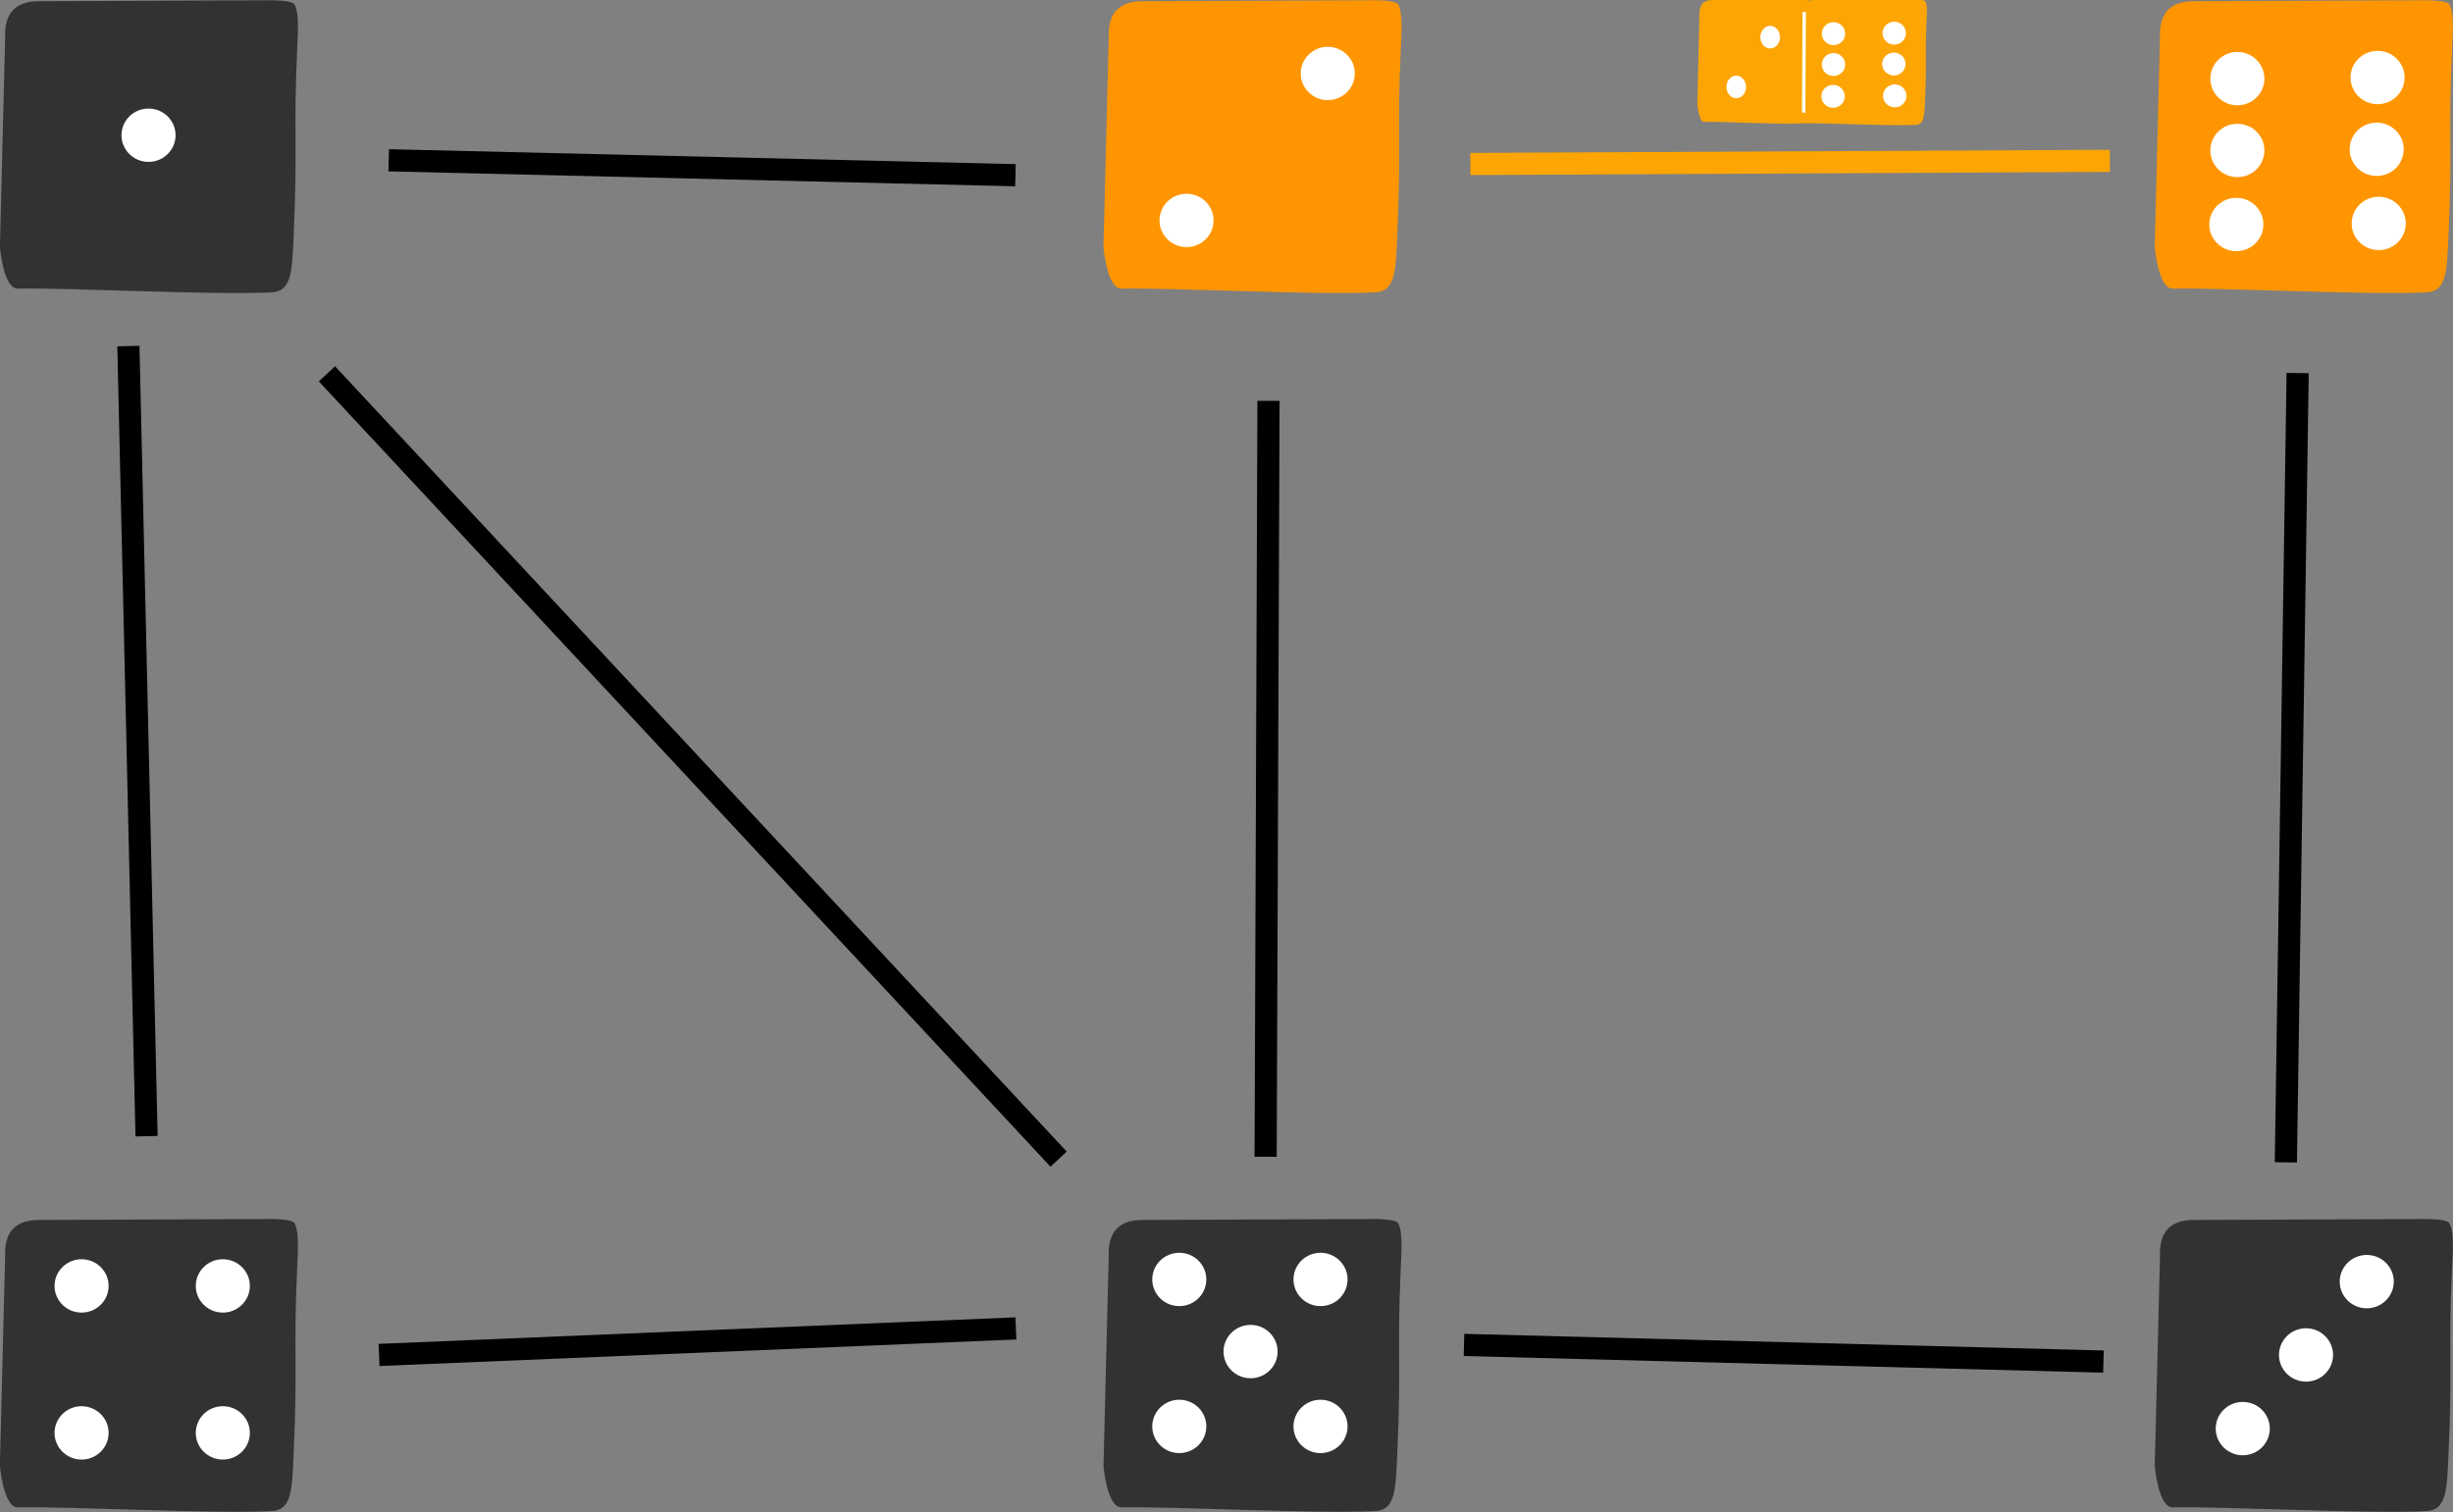 <?xml version="1.0" encoding="utf-8"?>
<svg viewBox="-0.001 -0.257 1417.062 873.467" xmlns="http://www.w3.org/2000/svg">
  <rect x="-0.001" y="-0.257" width="1417.062" height="873.467" fill="#808080" stroke="none"/>
  <g transform="matrix(0.776, 0, 0, 0.776, -294.981, -459.69)">
    <path d="M581.277,592.256C581.277,592.256 597.479,592.048 599.397,595.385C603.08,601.79 601.832,617.754 601.404,627.325C598.433,693.732 601.899,695.712 598.723,768C597.586,793.886 597.241,808.997 582.426,809.7C537.041,811.855 432.846,806.184 393.382,806.905C382.64,807.101 380.05,775.968 380.05,775.968L383.944,620.024C383.301,602.899 390.607,592.689 409.961,592.961L581.277,592.256Z" style="fill:rgb(50,50,50);"/>
  </g>
  <g transform="matrix(0.776, 0, 0, 0.776, -294.981, 244.37)">
    <path d="M581.277,592.256C581.277,592.256 597.479,592.048 599.397,595.385C603.08,601.79 601.832,617.754 601.404,627.325C598.433,693.732 601.899,695.712 598.723,768C597.586,793.886 597.241,808.997 582.426,809.7C537.041,811.855 432.846,806.184 393.382,806.905C382.64,807.101 380.05,775.968 380.05,775.968L383.944,620.024C383.301,602.899 390.607,592.689 409.961,592.961L581.277,592.256Z" style="fill:rgb(50,50,50);"/>
  </g>
  <g transform="matrix(0.776, 0, 0, 0.776, 342.546, -459.69)">
    <path d="M581.277,592.256C581.277,592.256 597.479,592.048 599.397,595.385C603.08,601.79 601.832,617.754 601.404,627.325C598.433,693.732 601.899,695.712 598.723,768C597.586,793.886 597.241,808.997 582.426,809.7C537.041,811.855 432.846,806.184 393.382,806.905C382.64,807.101 380.05,775.968 380.05,775.968L383.944,620.024C383.301,602.899 390.607,592.689 409.961,592.961L581.277,592.256Z" style="paint-order: stroke; fill: rgb(255, 149, 0);"/>
  </g>
  <g transform="matrix(0.776, 0, 0, 0.776, 342.546, 244.37)">
    <path d="M581.277,592.256C581.277,592.256 597.479,592.048 599.397,595.385C603.08,601.79 601.832,617.754 601.404,627.325C598.433,693.732 601.899,695.712 598.723,768C597.586,793.886 597.241,808.997 582.426,809.7C537.041,811.855 432.846,806.184 393.382,806.905C382.64,807.101 380.05,775.968 380.05,775.968L383.944,620.024C383.301,602.899 390.607,592.689 409.961,592.961L581.277,592.256Z" style="fill:rgb(50,50,50);"/>
  </g>
  <g transform="matrix(0.776, 0, 0, 0.776, 949.846, -459.69)">
    <path d="M581.277,592.256C581.277,592.256 597.479,592.048 599.397,595.385C603.08,601.79 601.832,617.754 601.404,627.325C598.433,693.732 601.899,695.712 598.723,768C597.586,793.886 597.241,808.997 582.426,809.7C537.041,811.855 432.846,806.184 393.382,806.905C382.64,807.101 380.05,775.968 380.05,775.968L383.944,620.024C383.301,602.899 390.607,592.689 409.961,592.961L581.277,592.256Z" style="fill: rgb(255, 149, 0);"/>
  </g>
  <g transform="matrix(0.776, 0, 0, 0.776, 949.846, 244.37)">
    <path d="M581.277,592.256C581.277,592.256 597.479,592.048 599.397,595.385C603.08,601.79 601.832,617.754 601.404,627.325C598.433,693.732 601.899,695.712 598.723,768C597.586,793.886 597.241,808.997 582.426,809.7C537.041,811.855 432.846,806.184 393.382,806.905C382.64,807.101 380.05,775.968 380.05,775.968L383.944,620.024C383.301,602.899 390.607,592.689 409.961,592.961L581.277,592.256Z" style="fill:rgb(50,50,50);"/>
  </g>
  <g transform="matrix(0.714, 0, 0, 0.675, -229.929, -229.26)">
    <ellipse cx="442.199" cy="454.995" rx="21.873" ry="22.829" style="fill:white;"/>
  </g>
  <g transform="matrix(0.714, 0, 0, 0.675, -268.603, 435.49)">
    <ellipse cx="442.199" cy="454.995" rx="21.873" ry="22.829" style="fill:white;"/>
  </g>
  <g transform="matrix(0.714, 0, 0, 0.675, -187.011, 435.49)">
    <ellipse cx="442.199" cy="454.995" rx="21.873" ry="22.829" style="fill:white;"/>
  </g>
  <g transform="matrix(0.714, 0, 0, 0.675, 365.526, 431.75)">
    <ellipse cx="442.199" cy="454.995" rx="21.873" ry="22.829" style="fill:white;"/>
  </g>
  <g transform="matrix(0.714, 0, 0, 0.675, 447.116, 431.75)">
    <ellipse cx="442.199" cy="454.995" rx="21.873" ry="22.829" style="fill:white;"/>
  </g>
  <g transform="matrix(0.714, 0, 0, 0.675, 406.706, 473.42)">
    <ellipse cx="442.199" cy="454.995" rx="21.873" ry="22.829" style="fill:white;"/>
  </g>
  <g transform="matrix(0.714, 0, 0, 0.675, 365.526, 516.66)">
    <ellipse cx="442.199" cy="454.995" rx="21.873" ry="22.829" style="fill:white;"/>
  </g>
  <g transform="matrix(0.714, 0, 0, 0.675, 447.116, 516.66)">
    <ellipse cx="442.199" cy="454.995" rx="21.873" ry="22.829" style="fill:white;"/>
  </g>
  <g transform="matrix(0.714, 0, 0, 0.675, -268.603, 520.4)">
    <ellipse cx="442.199" cy="454.995" rx="21.873" ry="22.829" style="fill:white;"/>
  </g>
  <g transform="matrix(0.714, 0, 0, 0.675, -187.011, 520.4)">
    <ellipse cx="442.199" cy="454.995" rx="21.873" ry="22.829" style="fill:white;"/>
  </g>
  <path d="M964.866,2126.84L975.358,2583.29" style="fill:none;stroke:black;stroke-width:12.8px;" transform="matrix(1, 0, 0, 1, -890.694, -1927.17)"/>
  <path d="M1115.25,2019.51L1477.3,2028.13" style="fill:none;stroke:black;stroke-width:12.8px;" transform="matrix(1, 0, 0, 1, -890.694, -1927.17)"/>
  <path d="M1623.48,2158.48L1621.83,2595.17" style="fill:none;stroke:black;stroke-width:12.8px;" transform="matrix(1, 0, 0, 1, -890.694, -1927.17)"/>
  <path d="M1477.56,2694.33L1109.65,2709.66" style="fill:none;stroke:black;stroke-width:12.8px;" transform="matrix(1, 0, 0, 1, -890.694, -1927.17)"/>
  <path d="M1502.23,2596.54L1079.57,2142.88" style="fill:none;stroke:black;stroke-width:12.8px;" transform="matrix(1, 0, 0, 1, -890.694, -1927.17)"/>
  <path d="M 1736.423 2703.878 L 2105.828 2713.491" style="fill: none; stroke: black; stroke-width: 12.8px; transform-origin: 1921.13px 2708.68px;" transform="matrix(1, 0, 0, 1, -890.694, -1927.17)"/>
  <path d="M 1740.122 2021.651 L 2109.523 2019.825" style="fill: none; stroke-width: 12.8px; stroke: rgb(252, 165, 3); transform-origin: 1924.82px 2020.74px;" transform="matrix(1, 0, 0, 1, -890.694, -1927.17)"/>
  <path d="M2218.01,2142.44L2211.2,2598.4" style="fill:none;stroke:black;stroke-width:12.8px;" transform="matrix(1, 0, 0, 1, -890.694, -1927.17)"/>
  <g transform="matrix(0.714, 0, 0, 0.675, 1051.506, 433.01)">
    <ellipse cx="442.199" cy="454.995" rx="21.873" ry="22.829" style="fill:white;"/>
  </g>
  <g transform="matrix(0.714, 0, 0, 0.675, 451.306, -264.94)">
    <ellipse cx="442.199" cy="454.995" rx="21.873" ry="22.829" style="fill:white;"/>
  </g>
  <g transform="matrix(0.714, 0, 0, 0.675, 884.161, 328.581)" style="transform-origin: 462.461px 451.658px;">
    <ellipse cx="442.199" cy="454.995" rx="21.873" ry="22.829" style="fill:white;"/>
  </g>
  <g transform="matrix(0.714, 0, 0, 0.675, 979.876, 517.92)">
    <ellipse cx="442.199" cy="454.995" rx="21.873" ry="22.829" style="fill:white;"/>
  </g>
  <g transform="matrix(0.714, 0, 0, 0.675, 369.716, -180.03)">
    <ellipse cx="442.199" cy="454.995" rx="21.873" ry="22.829" style="fill:white;"/>
  </g>
  <g transform="matrix(0.714, 0, 0, 0.675, 1057.756, -262.6)">
    <ellipse cx="442.199" cy="454.995" rx="21.873" ry="22.829" style="fill:white;"/>
  </g>
  <g transform="matrix(0.714, 0, 0, 0.675, 976.765, -220.456)">
    <ellipse cx="442.199" cy="454.995" rx="21.873" ry="22.829" style="fill:white;"/>
  </g>
  <g transform="matrix(0.714, 0, 0, 0.675, 976.166, -177.69)">
    <ellipse cx="442.199" cy="454.995" rx="21.873" ry="22.829" style="fill:white;"/>
  </g>
  <g transform="matrix(0.714, 0, 0, 0.675, 1057.244, -221.129)">
    <ellipse cx="442.199" cy="454.995" rx="21.873" ry="22.829" style="fill:white;"/>
  </g>
  <g transform="matrix(0.714, 0, 0, 0.675, 1058.412, -178.298)">
    <ellipse cx="442.199" cy="454.995" rx="21.873" ry="22.829" style="fill:white;"/>
  </g>
  <g transform="matrix(0.714, 0, 0, 0.675, 976.77, -261.961)">
    <ellipse cx="442.199" cy="454.995" rx="21.873" ry="22.829" style="fill:white;"/>
  </g>
  <g transform="matrix(0.336, 0, 0, 0.333, 910.888, -197.716)" style="">
    <path d="M581.277,592.256C581.277,592.256 597.479,592.048 599.397,595.385C603.08,601.79 601.832,617.754 601.404,627.325C598.433,693.732 601.899,695.712 598.723,768C597.586,793.886 597.241,808.997 582.426,809.7C537.041,811.855 432.846,806.184 393.382,806.905C382.64,807.101 380.05,775.968 380.05,775.968L383.944,620.024C383.301,602.899 390.607,592.689 409.961,592.961L581.277,592.256Z" style="fill: rgb(253, 165, 4);"/>
  </g>
  <g transform="matrix(0.309, 0, 0, 0.29, 957.641, -113.04)" style="">
    <ellipse cx="442.199" cy="454.995" rx="21.873" ry="22.829" style="fill:white;"/>
  </g>
  <g transform="matrix(0.309, 0, 0, 0.29, 922.551, -94.933)" style="">
    <ellipse cx="442.199" cy="454.995" rx="21.873" ry="22.829" style="fill:white;"/>
  </g>
  <g transform="matrix(0.309, 0, 0, 0.29, 922.292, -76.56)" style="">
    <ellipse cx="442.199" cy="454.995" rx="21.873" ry="22.829" style="fill:white;"/>
  </g>
  <g transform="matrix(0.309, 0, 0, 0.29, 957.419, -95.223)" style="">
    <ellipse cx="442.199" cy="454.995" rx="21.873" ry="22.829" style="fill:white;"/>
  </g>
  <g transform="matrix(0.309, 0, 0, 0.29, 957.925, -76.821)" style="">
    <ellipse cx="442.199" cy="454.995" rx="21.873" ry="22.829" style="fill:white;"/>
  </g>
  <g transform="matrix(0.309, 0, 0, 0.29, 922.553, -112.765)" style="">
    <ellipse cx="442.199" cy="454.995" rx="21.873" ry="22.829" style="fill:white;"/>
  </g>
  <g transform="matrix(0.298, 0, 0, 0.329, 867.284, -195.326)" style="">
    <path d="M581.277,592.256C581.277,592.256 597.479,592.048 599.397,595.385C603.08,601.79 601.832,617.754 601.404,627.325C598.433,693.732 601.899,695.712 598.723,768C597.586,793.886 597.241,808.997 582.426,809.7C537.041,811.855 432.846,806.184 393.382,806.905C382.64,807.101 380.05,775.968 380.05,775.968L383.944,620.024C383.301,602.899 390.607,592.689 409.961,592.961L581.277,592.256Z" style="fill: rgb(253, 165, 4);"/>
  </g>
  <g transform="matrix(0.259, 0, 0, 0.286, 908.064, -108.919)" style="">
    <ellipse cx="442.199" cy="454.995" rx="21.873" ry="22.829" style="fill:white;"/>
  </g>
  <g transform="matrix(0.259, 0, 0, 0.286, 888.481, -80.157)" style="">
    <ellipse cx="442.199" cy="454.995" rx="21.873" ry="22.829" style="fill:white;"/>
  </g>
  <path d="M 1932.965 1933.778 L 1932.631 1991.974" style="fill: none; stroke-width: 2px; stroke: rgb(251, 251, 251); transform-origin: 1932.8px 1962.88px;" transform="matrix(-1, 0, 0, -1, -890.694, -1927.17)"/>
</svg>